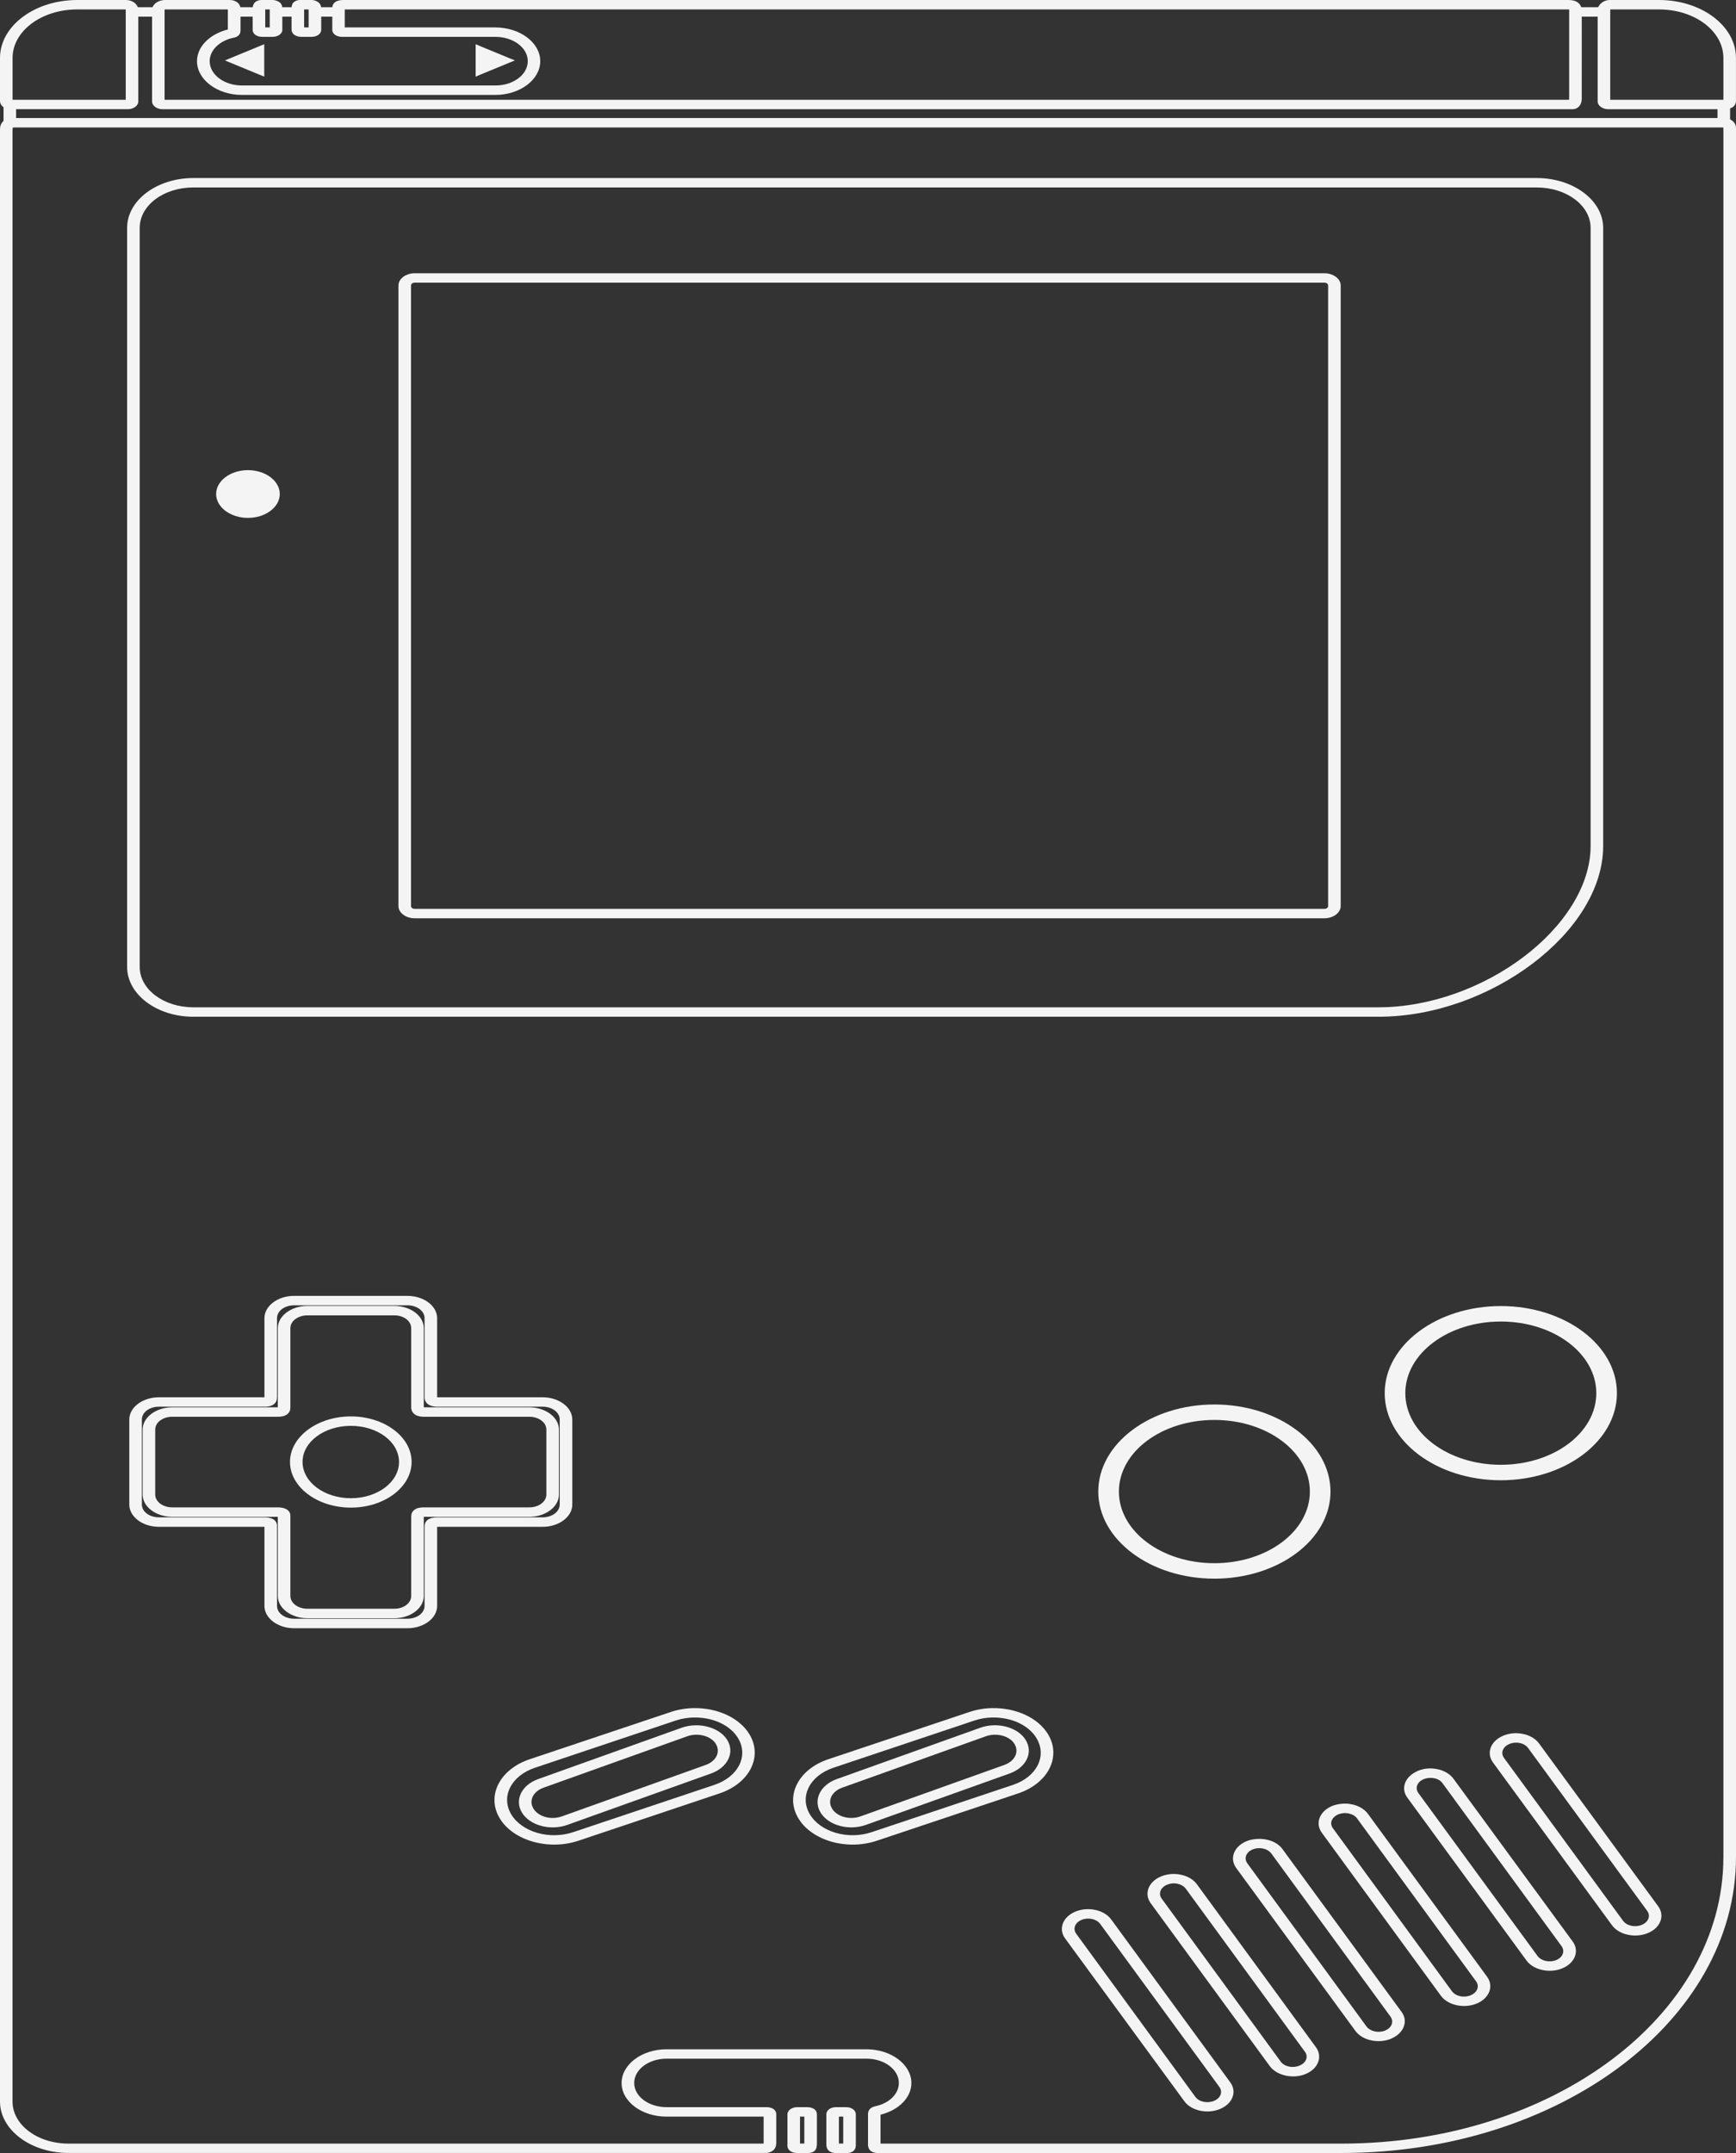 <?xml version="1.0" encoding="UTF-8" standalone="no"?>
<!-- Generator: Adobe Illustrator 13.0.0, SVG Export Plug-In . SVG Version: 6.00 Build 14948)  -->

<svg
   xmlns:ns="&amp;#38;ns_sfw;"
   xmlns:dc="http://purl.org/dc/elements/1.1/"
   xmlns:cc="http://creativecommons.org/ns#"
   xmlns:rdf="http://www.w3.org/1999/02/22-rdf-syntax-ns#"
   xmlns:svg="http://www.w3.org/2000/svg"
   xmlns="http://www.w3.org/2000/svg"
   xmlns:sodipodi="http://sodipodi.sourceforge.net/DTD/sodipodi-0.dtd"
   xmlns:inkscape="http://www.inkscape.org/namespaces/inkscape"
   version="1.2"
   id="Layer_3"
   x="0px"
   y="0px"
   width="184.796"
   height="229.147"
   viewBox="0 0 184.796 229.147"
   xml:space="preserve"
   inkscape:version="0.92.2 (5c3e80d, 2017-08-06)"
   sodipodi:docname="controller.svg"><rect x="0" y="0" width="184.796" height="229.147" fill="#333333" stroke="none"/><defs
     id="defs43" /><sodipodi:namedview
     pagecolor="#ffffff"
     bordercolor="#666666"
     borderopacity="1"
     objecttolerance="10"
     gridtolerance="10"
     guidetolerance="10"
     inkscape:pageopacity="0"
     inkscape:pageshadow="2"
     inkscape:window-width="1920"
     inkscape:window-height="1017"
     id="namedview41"
     showgrid="false"
     fit-margin-top="0"
     fit-margin-left="0"
     fit-margin-right="0"
     fit-margin-bottom="0"
     inkscape:zoom="0.48145317"
     inkscape:cx="92.734513"
     inkscape:cy="155.42201"
     inkscape:window-x="-8"
     inkscape:window-y="-8"
     inkscape:window-maximized="1"
     inkscape:current-layer="Layer_3" /><path
     id="path3"
     d="m 31.308,137.921 c -1.735,0 -3.158,1.068 -3.158,2.369 v 8.408 c 0,0.029 0.002,-0.001 0,0.016 H 16.92 c -1.735,0 -3.158,1.067 -3.158,2.369 v 9.05 c 0,1.301 1.423,2.369 3.158,2.369 h 11.23 c 0.004,0.023 0,-0.009 0,0.032 v 8.392 c 0,1.301 1.423,2.369 3.158,2.369 h 12.066 c 1.734,0 3.159,-1.067 3.159,-2.369 v -8.392 c 0,-0.057 -0.005,-0.012 0,-0.032 h 11.229 c 1.736,0 3.159,-1.067 3.159,-2.369 v -9.05 c 0,-1.301 -1.423,-2.369 -3.159,-2.369 H 46.553 c -0.032,0 0,0.002 -0.021,0 v -8.422 c 0,-1.3 -1.424,-2.369 -3.158,-2.369 H 31.308 Z m 0,1.004 h 12.066 c 1.011,0 1.82,0.607 1.82,1.364 v 8.454 c 0,0.293 0.163,0.61 0.48,0.784 0.318,0.173 0.634,0.188 0.879,0.188 h 11.209 c 1.013,0 1.82,0.606 1.82,1.364 v 9.05 c 0,0.759 -0.808,1.364 -1.82,1.364 H 46.533 c -0.354,-7.5e-4 -0.774,0.056 -1.046,0.298 -0.272,0.242 -0.293,0.509 -0.293,0.737 v 8.391 c 0,0.76 -0.809,1.364 -1.82,1.364 H 31.308 c -1.011,0 -1.82,-0.605 -1.82,-1.364 v -8.391 c 0,-0.189 0.029,-0.418 -0.209,-0.675 -0.236,-0.256 -0.678,-0.361 -1.065,-0.361 H 16.92 c -1.012,0 -1.819,-0.606 -1.819,-1.364 V 151.08 c 0,-0.759 0.807,-1.364 1.819,-1.364 h 11.293 c 0.297,0 0.656,-0.045 0.941,-0.266 0.285,-0.221 0.335,-0.497 0.335,-0.753 v -8.407 c 10e-4,-0.759 0.809,-1.365 1.819,-1.364 z"
     inkscape:connector-curvature="0"
     style="fill:#f4f4f4;stroke-width:0.866" /><path
     id="path5"
     d="m 32.73,138.991 c -1.735,0 -3.158,1.067 -3.158,2.369 v 8.407 c 0,0.029 0.002,-7.5e-4 0,0.016 h -11.23 c -1.734,0 -3.158,1.068 -3.158,2.369 v 6.917 c 0,1.3 1.424,2.369 3.158,2.369 h 11.23 c 0.004,0.023 0,-0.009 0,0.032 v 8.391 c 0,1.3 1.423,2.369 3.158,2.369 h 9.243 c 1.734,0 3.137,-1.068 3.137,-2.369 v -8.391 c 0,-0.058 -0.004,-0.013 0,-0.032 h 11.23 c 1.735,0 3.159,-1.068 3.159,-2.369 v -6.917 c 0,-1.301 -1.424,-2.369 -3.159,-2.369 H 45.131 c -0.033,0 -10e-4,0.002 -0.021,0 v -8.422 c 0,-1.301 -1.402,-2.369 -3.137,-2.369 H 32.73 Z m 0,1.004 h 9.243 c 1.011,0 1.799,0.606 1.799,1.365 v 8.454 c 0,0.292 0.162,0.61 0.48,0.784 0.319,0.174 0.636,0.189 0.879,0.189 H 56.34 c 1.012,0 1.82,0.606 1.82,1.364 v 6.917 c 0,0.758 -0.809,1.364 -1.82,1.364 H 45.111 c -0.354,0 -0.774,0.056 -1.045,0.298 -0.271,0.242 -0.294,0.508 -0.294,0.737 v 8.391 c 0,0.758 -0.788,1.364 -1.799,1.364 H 32.73 c -1.011,0 -1.82,-0.607 -1.82,-1.364 v -8.391 c 0,-0.189 0.029,-0.418 -0.209,-0.674 -0.238,-0.257 -0.7,-0.361 -1.087,-0.361 H 18.342 c -1.012,0 -1.819,-0.606 -1.819,-1.364 v -6.917 c 0,-0.759 0.808,-1.364 1.819,-1.364 h 11.272 c 0.297,0 0.676,-0.045 0.962,-0.266 0.285,-0.223 0.334,-0.497 0.334,-0.754 v -8.407 c 0,-0.76 0.809,-1.365 1.82,-1.365 z"
     inkscape:connector-curvature="0"
     style="fill:#f4f4f4;stroke-width:0.866" /><path
     id="path7"
     d="m 73.971,183.626 c -0.468,0.016 -0.933,0.091 -1.381,0.251 l -15.309,5.476 c -1.787,0.639 -2.547,2.266 -1.694,3.608 0.853,1.339 3.002,1.909 4.789,1.27 l 15.309,-5.474 c 1.786,-0.639 2.566,-2.251 1.716,-3.592 -0.64,-1.005 -2.029,-1.583 -3.431,-1.538 z m 0.063,1.004 c 0.88,-0.031 1.749,0.32 2.154,0.956 0.54,0.851 0.067,1.854 -1.066,2.26 L 59.813,193.32 c -1.135,0.406 -2.471,0.05 -3.013,-0.799 -0.541,-0.851 -0.067,-1.853 1.067,-2.258 l 15.309,-5.475 c 0.283,-0.101 0.565,-0.146 0.858,-0.157 z"
     inkscape:connector-curvature="0"
     style="fill:#f4f4f4;stroke-width:0.866" /><path
     id="path9"
     d="m 73.87,181.795 c -0.823,0.013 -1.649,0.141 -2.447,0.408 l -15.037,5.035 c -3.188,1.069 -4.624,3.883 -3.2,6.273 1.425,2.391 5.198,3.47 8.387,2.4 l 15.016,-5.034 c 3.188,-1.069 4.625,-3.884 3.2,-6.274 -1.069,-1.793 -3.45,-2.843 -5.919,-2.807 z m 0.041,1.004 c 1.948,-0.031 3.818,0.79 4.664,2.212 1.13,1.895 -0.002,4.109 -2.53,4.956 l -15.019,5.029 c -2.529,0.848 -5.479,-0.003 -6.608,-1.897 -1.129,-1.896 0.003,-4.109 2.53,-4.956 l 15.016,-5.035 c 0.633,-0.211 1.297,-0.304 1.945,-0.314 z"
     inkscape:connector-curvature="0"
     style="fill:#f4f4f4;stroke-width:0.866" /><path
     id="path11"
     d="m 105.76,183.626 c -0.468,0.016 -0.934,0.091 -1.38,0.251 l -15.31,5.474 c -1.786,0.64 -2.546,2.267 -1.693,3.608 0.852,1.339 3.002,1.909 4.788,1.27 l 15.31,-5.474 c 1.787,-0.64 2.545,-2.252 1.694,-3.592 -0.639,-1.005 -2.008,-1.582 -3.409,-1.538 z m 0.063,1.004 c 0.88,-0.031 1.749,0.32 2.154,0.956 0.54,0.851 0.067,1.854 -1.066,2.26 l -15.31,5.473 c -1.134,0.406 -2.471,0.05 -3.011,-0.799 -0.542,-0.851 -0.068,-1.853 1.066,-2.258 l 15.309,-5.475 c 0.283,-0.101 0.565,-0.146 0.858,-0.157 z"
     inkscape:connector-curvature="0"
     style="fill:#f4f4f4;stroke-width:0.866" /><path
     id="path13"
     d="m 105.66,181.795 c -0.823,0.013 -1.649,0.141 -2.447,0.408 l -15.038,5.035 c -3.188,1.069 -4.623,3.883 -3.199,6.273 1.425,2.391 5.178,3.47 8.366,2.4 l 15.036,-5.034 c 3.188,-1.069 4.624,-3.884 3.2,-6.274 -1.069,-1.793 -3.45,-2.843 -5.918,-2.807 z m 0.021,1.004 c 1.947,-0.031 3.816,0.79 4.663,2.212 1.13,1.895 0.018,4.109 -2.511,4.956 l -15.037,5.029 c -2.526,0.848 -5.458,-0.003 -6.587,-1.897 -1.13,-1.896 -0.02,-4.109 2.51,-4.956 l 15.036,-5.035 c 0.633,-0.211 1.275,-0.304 1.925,-0.314 z"
     inkscape:connector-curvature="0"
     style="fill:#f4f4f4;stroke-width:0.866" /><path
     id="path15"
     d="m 115.551,203.202 c -0.362,0.027 -0.729,0.112 -1.067,0.251 -1.349,0.553 -1.849,1.843 -1.107,2.854 l 12.695,17.332 c 0.739,1.012 2.436,1.386 3.785,0.83 1.349,-0.554 1.849,-1.828 1.107,-2.839 L 118.282,204.285 c -0.554,-0.76 -1.653,-1.163 -2.74,-1.081 z m 0.691,1.036 c 0.356,0.078 0.683,0.266 0.877,0.533 l 12.676,17.336 c 0.393,0.536 0.148,1.197 -0.564,1.49 -0.715,0.295 -1.595,0.112 -1.986,-0.424 l -12.674,-17.348 c -0.393,-0.535 -0.15,-1.197 0.564,-1.49 0.356,-0.147 0.751,-0.172 1.107,-0.095 z"
     inkscape:connector-curvature="0"
     style="fill:#f4f4f4;stroke-width:0.866" /><path
     id="path17"
     d="m 124.665,199.458 c -0.361,0.027 -0.729,0.112 -1.066,0.251 -1.35,0.553 -1.85,1.843 -1.108,2.854 l 12.674,17.332 c 0.74,1.012 2.458,1.403 3.807,0.848 1.35,-0.554 1.849,-1.843 1.108,-2.854 l -12.674,-17.348 c -0.555,-0.759 -1.655,-1.164 -2.741,-1.082 z m 0.692,1.035 c 0.356,0.078 0.682,0.266 0.877,0.533 l 12.674,17.348 c 0.393,0.535 0.129,1.181 -0.585,1.475 -0.715,0.294 -1.596,0.112 -1.987,-0.424 l -12.673,-17.348 c -0.393,-0.535 -0.129,-1.197 0.585,-1.49 0.357,-0.148 0.75,-0.174 1.109,-0.095 z"
     inkscape:connector-curvature="0"
     style="fill:#f4f4f4;stroke-width:0.866" /><path
     id="path19"
     d="m 133.767,195.723 c -0.361,0.027 -0.729,0.097 -1.066,0.235 -1.349,0.553 -1.849,1.842 -1.108,2.854 l 12.694,17.348 c 0.737,1.007 2.439,1.376 3.785,0.83 0.01,-0.003 0.013,-0.012 0.021,-0.016 1.33,-0.56 1.845,-1.833 1.108,-2.839 l -12.694,-17.348 c -0.554,-0.757 -1.653,-1.147 -2.74,-1.066 z m 0.69,1.02 c 0.358,0.078 0.683,0.266 0.879,0.533 l 12.674,17.348 c 0.393,0.536 0.15,1.197 -0.565,1.49 -0.713,0.295 -1.596,0.096 -1.986,-0.439 L 132.785,198.327 c -0.393,-0.535 -0.149,-1.197 0.564,-1.49 0.358,-0.148 0.752,-0.172 1.108,-0.095 z"
     inkscape:connector-curvature="0"
     style="fill:#f4f4f4;stroke-width:0.866" /><path
     id="path21"
     d="m 142.882,191.974 c -0.361,0.027 -0.729,0.097 -1.066,0.235 -1.349,0.555 -1.849,1.844 -1.108,2.855 l 12.674,17.348 c 0.739,1.011 2.458,1.387 3.807,0.831 1.351,-0.554 1.849,-1.843 1.109,-2.855 L 145.615,193.052 c -0.556,-0.76 -1.654,-1.164 -2.74,-1.082 z m 0.691,1.036 c 0.357,0.078 0.683,0.25 0.879,0.517 l 12.674,17.348 c 0.393,0.536 0.129,1.196 -0.585,1.49 -0.715,0.294 -1.596,0.097 -1.987,-0.44 l -12.669,-17.346 c -0.392,-0.535 -0.128,-1.181 0.585,-1.474 0.358,-0.147 0.751,-0.172 1.109,-0.095 z"
     inkscape:connector-curvature="0"
     style="fill:#f4f4f4;stroke-width:0.866" /><path
     id="path23"
     d="m 151.978,188.225 c -0.356,0.026 -0.715,0.116 -1.046,0.251 -0.006,0.002 -0.016,-0.003 -0.021,0 v 0.016 c -1.329,0.559 -1.844,1.818 -1.108,2.824 l 12.695,17.348 c 0.739,1.012 2.457,1.387 3.807,0.831 1.348,-0.555 1.848,-1.843 1.108,-2.855 l -12.696,-17.331 c -0.556,-0.759 -1.655,-1.164 -2.739,-1.083 z m 0.711,1.035 c 0.357,0.078 0.661,0.25 0.857,0.517 l 12.674,17.348 c 0.393,0.536 0.15,1.196 -0.564,1.49 -0.715,0.293 -1.596,0.096 -1.987,-0.44 l -12.675,-17.327 c -0.393,-0.536 -0.15,-1.197 0.564,-1.49 0.356,-0.146 0.771,-0.172 1.129,-0.094 z"
     inkscape:connector-curvature="0"
     style="fill:#f4f4f4;stroke-width:0.866" /><path
     id="path25"
     d="m 161.099,184.475 c -0.361,0.027 -0.729,0.112 -1.066,0.251 -1.349,0.555 -1.85,1.843 -1.108,2.855 l 12.675,17.332 c 0.738,1.012 2.456,1.387 3.806,0.831 1.349,-0.553 1.85,-1.843 1.108,-2.855 l -12.683,-17.33 c -0.554,-0.76 -1.653,-1.164 -2.739,-1.082 z m 0.689,1.035 c 0.359,0.078 0.684,0.266 0.879,0.534 l 12.676,17.336 c 0.393,0.535 0.129,1.196 -0.585,1.49 -0.716,0.294 -1.597,0.097 -1.987,-0.44 L 160.102,187.1 c -0.393,-0.535 -0.129,-1.196 0.585,-1.49 0.358,-0.148 0.751,-0.172 1.109,-0.095 z"
     inkscape:connector-curvature="0"
     style="fill:#f4f4f4;stroke-width:0.866" /><path
     id="path27"
     d="m 84.867,224.268 c -0.232,0 -0.479,0.058 -0.69,0.188 -0.213,0.131 -0.355,0.353 -0.355,0.565 v 3.043 c 0,0.197 -0.042,0.358 0.063,0.596 0.053,0.119 0.186,0.266 0.377,0.36 0.19,0.095 0.398,0.126 0.564,0.126 h 1.213 c 0.183,0 0.439,-0.055 0.606,-0.172 0.167,-0.117 0.217,-0.258 0.251,-0.361 0.069,-0.205 0.063,-0.358 0.063,-0.548 v -3.043 c 0,-0.137 -0.033,-0.331 -0.229,-0.502 -0.198,-0.171 -0.513,-0.251 -0.773,-0.251 h -1.09 z m 0.293,1.004 h 0.46 v 2.792 c -0.001,0.049 0.002,0.039 0,0.078 h -0.46 c -0.004,-0.042 0,-0.023 0,-0.078 z"
     inkscape:connector-curvature="0"
     style="fill:#f4f4f4;stroke-width:0.866" /><path
     id="path29"
     d="m 88.989,224.268 c -0.572,0 -1.024,0.329 -1.024,0.753 v 3.043 c 0,0.221 -0.009,0.387 0.083,0.596 0.046,0.104 0.127,0.228 0.293,0.329 0.167,0.103 0.398,0.158 0.565,0.158 h 1.337 c 0.214,0 0.473,-0.098 0.607,-0.22 0.136,-0.123 0.183,-0.238 0.209,-0.329 0.052,-0.183 0.042,-0.337 0.042,-0.533 v -3.043 c 0,-0.18 -0.087,-0.371 -0.272,-0.517 -0.184,-0.146 -0.452,-0.235 -0.711,-0.235 l -1.129,-0.001 z m 0.313,1.004 h 0.46 v 2.792 c 0,0.043 0.002,0.043 0,0.078 h -0.46 c -0.003,-0.04 0,-0.026 0,-0.078 z"
     inkscape:connector-curvature="0"
     style="fill:#f4f4f4;stroke-width:0.866" /><path
     id="path31"
     d="m 1.296,12.565 c -0.438,0 -0.877,0.204 -1.066,0.455 C 0.041,13.27 0,13.531 0,13.773 v 209.897 c 0,3.017 3.276,5.474 7.299,5.474 h 74.225 c 0.355,0 0.702,-0.172 0.879,-0.377 0.175,-0.205 0.229,-0.44 0.229,-0.705 v -3.043 c 0,-0.172 -0.073,-0.397 -0.293,-0.548 -0.22,-0.151 -0.51,-0.203 -0.752,-0.203 H 70.962 c -1.91,0 -3.451,-1.141 -3.451,-2.573 0,-1.433 1.541,-2.587 3.451,-2.587 h 21.269 c 1.911,0 3.451,1.156 3.451,2.587 0,1.213 -1.101,2.21 -2.593,2.494 v 0.016 c -0.31,0.061 -0.506,0.244 -0.586,0.392 -0.08,0.148 -0.104,0.283 -0.104,0.423 v 3.043 c 0.001,0.167 -0.023,0.32 0.063,0.549 0.044,0.113 0.129,0.266 0.314,0.377 0.184,0.11 0.419,0.157 0.606,0.157 h 49.439 c 23.18,0 41.975,-14.112 41.975,-31.497 V 13.61 c 0,-0.244 -0.092,-0.482 -0.313,-0.69 -0.222,-0.208 -0.602,-0.361 -1.004,-0.361 H 1.298 Z M 1.38,13.569 h 182.053 c 0.006,0.01 0.021,0.017 0.021,0.047 V 197.654 c 0,16.842 -18.18,30.493 -40.636,30.493 H 93.733 c -0.002,-0.04 10e-4,-0.03 0,-0.078 V 225.072 c 1.901,-0.477 3.284,-1.793 3.284,-3.373 0,-1.974 -2.156,-3.592 -4.79,-3.592 H 70.958 c -2.634,0 -4.789,1.618 -4.789,3.592 0,1.976 2.155,3.577 4.789,3.577 h 10.331 v 2.792 c 0,0.065 -0.011,0.052 -0.021,0.078 H 7.297 c -3.301,0.005 -5.962,-1.993 -5.962,-4.467 v -209.898 c 0,-0.115 0.028,-0.172 0.042,-0.204 z"
     inkscape:connector-curvature="0"
     style="fill:#f4f4f4;stroke-width:0.866" /><path
     id="circle33"
     d="m 129.27,149.481 c -6.817,0 -12.359,4.157 -12.359,9.269 0,5.114 5.542,9.27 12.359,9.27 6.818,0 12.36,-4.157 12.36,-9.27 0,-5.113 -5.542,-9.269 -12.36,-9.269 z m 0,1.004 c 6.095,0 11.021,3.695 11.021,8.266 0,4.571 -4.927,8.267 -11.021,8.267 -6.094,0 -11.021,-3.695 -11.021,-8.267 -10e-4,-4.571 4.926,-8.266 11.021,-8.266 z"
     inkscape:connector-curvature="0"
     style="fill:#f4f4f4;stroke-width:0.866" /><path
     id="circle35"
     d="m 129.27,150.124 c -6.344,0 -11.503,3.869 -11.503,8.627 0,4.758 5.158,8.627 11.503,8.627 6.345,0 11.503,-3.869 11.503,-8.627 0,-4.758 -5.158,-8.627 -11.503,-8.627 z m 0,1.003 c 5.621,0 10.164,3.408 10.164,7.624 0,4.215 -4.542,7.623 -10.164,7.623 -5.62,0 -10.164,-3.407 -10.164,-7.623 0,-4.216 4.543,-7.624 10.164,-7.624 z"
     inkscape:connector-curvature="0"
     style="fill:#f4f4f4;stroke-width:0.866" /><path
     id="circle37"
     d="m 159.761,139.005 c -6.818,0 -12.36,4.157 -12.36,9.27 0,5.114 5.542,9.27 12.36,9.27 6.818,0 12.36,-4.156 12.36,-9.27 0,-5.114 -5.542,-9.27 -12.36,-9.27 z m 0,1.004 c 6.095,0 11.021,3.696 11.021,8.267 0,4.571 -4.927,8.266 -11.021,8.266 -6.094,0 -11.022,-3.695 -11.022,-8.266 0,-4.57 4.927,-8.267 11.022,-8.267 z"
     inkscape:connector-curvature="0"
     style="fill:#f4f4f4;stroke-width:0.866" /><path
     id="circle39"
     d="m 159.761,139.648 c -6.345,0 -11.504,3.869 -11.504,8.628 0,4.758 5.159,8.627 11.504,8.627 6.344,0 11.502,-3.868 11.502,-8.627 0,-4.759 -5.158,-8.628 -11.502,-8.628 z m 0,1.004 c 5.62,0 10.164,3.408 10.164,7.624 0,4.215 -4.544,7.623 -10.164,7.623 -5.621,0 -10.165,-3.408 -10.165,-7.623 0,-4.216 4.544,-7.624 10.165,-7.624 z"
     inkscape:connector-curvature="0"
     style="fill:#f4f4f4;stroke-width:0.866" /><path
     id="path41"
     d="m 20.579,18.949 c -3.892,0 -7.048,2.383 -7.048,5.302 v 78.662 c 0,2.92 3.156,5.301 7.048,5.301 H 146.73 c 5.978,0 11.936,-2.271 16.418,-5.662 4.484,-3.389 7.509,-7.921 7.509,-12.514 V 24.25 c 0,-2.92 -3.179,-5.301 -7.066,-5.301 z m 0,1.004 h 143.01 c 3.169,0 5.73,1.921 5.73,4.298 v 65.782 c 0,4.261 -2.857,8.577 -7.132,11.811 -4.274,3.234 -9.935,5.365 -15.455,5.365 H 20.581 c -3.169,0 -5.709,-1.921 -5.709,-4.298 V 24.249 c 0,-2.377 2.541,-4.298 5.709,-4.298 z"
     inkscape:connector-curvature="0"
     style="fill:#f4f4f4;stroke-width:0.866" /><path
     id="path43"
     d="m 44.149,29.082 c -0.95,0 -1.735,0.59 -1.735,1.302 v 66.049 c 0,0.713 0.785,1.301 1.735,1.301 h 96.832 c 0.95,0 1.736,-0.59 1.736,-1.301 V 30.384 c 0,-0.713 -0.786,-1.302 -1.736,-1.302 z m 0,1.004 h 96.832 c 0.227,0 0.397,0.128 0.397,0.298 v 66.049 c 0,0.17 -0.171,0.298 -0.397,0.298 H 44.149 c -0.227,0 -0.397,-0.128 -0.397,-0.298 V 30.384 c -0.001,-0.17 0.17,-0.298 0.397,-0.298 z"
     inkscape:connector-curvature="0"
     style="fill:#f4f4f4;stroke-width:0.866" /><path
     id="circle45"
     d="m 26.394,50.038 c -1.866,0 -3.388,1.141 -3.388,2.541 0,1.399 1.522,2.541 3.388,2.541 1.865,0 3.388,-1.141 3.388,-2.541 0,-1.399 -1.523,-2.541 -3.388,-2.541 z"
     inkscape:connector-curvature="0"
     style="fill:#f4f4f4;stroke-width:0.866" /><path
     id="path47"
     d="M 27.815,7.5e-4 C 27.594,7.5e-4 27.343,0.084 27.208,0.189 27.074,0.294 27.016,0.4 26.978,0.487 26.904,0.661 26.895,0.81 26.895,0.941 V 3.184 c 0,0.18 0.087,0.371 0.272,0.517 0.185,0.146 0.474,0.22 0.732,0.22 h 1.109 c 0.572,0 1.045,-0.313 1.045,-0.737 V 0.941 c 0,-0.164 -0.001,-0.342 -0.146,-0.549 C 29.761,0.185 29.358,0 29.028,0 H 27.815 Z M 28.233,1.005 h 0.481 v 1.913 h -0.481 z"
     inkscape:connector-curvature="0"
     style="fill:#f4f4f4;stroke-width:0.866" /><path
     id="path49"
     d="m 31.893,7.5e-4 c -0.206,0 -0.454,0.094 -0.585,0.204 -0.131,0.11 -0.182,0.2 -0.209,0.282 C 31.042,0.652 31.036,0.795 31.036,0.941 V 3.184 c 0,0.136 0.054,0.315 0.251,0.486 0.197,0.171 0.512,0.251 0.774,0.251 h 1.088 c 0.231,0 0.477,-0.043 0.689,-0.172 0.212,-0.13 0.355,-0.352 0.355,-0.564 V 0.942 C 34.193,0.805 34.18,0.634 34.068,0.44 33.956,0.245 33.584,7.5e-4 33.19,7.5e-4 Z M 32.374,1.005 h 0.48 v 1.913 h -0.48 z"
     inkscape:connector-curvature="0"
     style="fill:#f4f4f4;stroke-width:0.866" /><path
     id="path51"
     d="m 17.567,7.5e-4 c -0.446,0 -0.845,0.184 -1.066,0.392 -0.22,0.208 -0.312,0.427 -0.313,0.674 v 9.725 c 0,0.455 0.501,0.831 1.108,0.831 h 150.096 c 0.44,0 0.699,-0.255 0.816,-0.455 0.117,-0.2 0.167,-0.406 0.167,-0.674 V 1.13 c 0,-0.328 -0.125,-0.649 -0.418,-0.863 -0.287,-0.213 -0.661,-0.266 -0.956,-0.266 H 36.459 c -0.288,0 -0.703,0.102 -0.9,0.329 -0.196,0.228 -0.187,0.431 -0.187,0.612 V 3.186 c 0,0.171 0.093,0.381 0.313,0.533 0.22,0.152 0.489,0.203 0.731,0.203 h 16.313 c 1.91,0 3.451,1.156 3.451,2.588 C 56.18,7.944 54.639,9.099 52.729,9.099 H 25.771 c -1.91,0 -3.45,-1.155 -3.45,-2.588 0,-1.213 1.123,-2.228 2.614,-2.51 C 25.242,3.939 25.44,3.757 25.519,3.61 25.599,3.462 25.603,3.327 25.603,3.186 V 0.943 c 0,-0.211 -0.067,-0.428 -0.251,-0.612 C 25.167,0.148 24.835,0.002 24.473,0.002 h -6.901 -0.005 z m 149.469,0.989 c -0.034,-0.024 0,-0.019 0,0.141 V 10.494 c 0,0.078 -0.011,0.079 -0.021,0.125 H 17.52 V 1.068 c 0,0.014 0.002,-0.046 0.021,-0.063 0.019,-0.017 0,0 0.021,0 h 6.692 v 2.133 c -1.893,0.479 -3.284,1.797 -3.284,3.373 0,1.976 2.156,3.592 4.79,3.592 h 26.958 c 2.634,0 4.79,-1.616 4.79,-3.592 0,-1.976 -2.156,-3.592 -4.79,-3.592 H 36.698 V 1.005 h 130.294 c 0.089,0 0.075,0.009 0.041,-0.016 z"
     inkscape:connector-curvature="0"
     style="fill:#f4f4f4;stroke-width:0.866" /><path
     id="path53"
     d="M 8.219,7.5e-4 C 3.689,7.5e-4 0,2.768 0,6.165 v 4.595 c 0,0.211 0.12,0.49 0.397,0.658 0.278,0.17 0.602,0.204 0.92,0.204 h 12.297 c 0.606,0 1.108,-0.376 1.108,-0.831 V 1.068 c 0,-0.26 -0.104,-0.49 -0.313,-0.69 C 14.2,0.178 13.841,0.002 13.425,0.002 H 8.219 Z m 0,1.004 h 5.124 c 0.013,0.018 0.042,0.043 0.042,0.063 V 10.62 H 1.339 V 6.166 C 1.338,3.311 4.413,1.005 8.219,1.005 Z"
     inkscape:connector-curvature="0"
     style="fill:#f4f4f4;stroke-width:0.866" /><path
     id="path55"
     d="m 171.366,7.5e-4 c -0.415,0 -0.753,0.176 -0.962,0.377 -0.209,0.2 -0.335,0.43 -0.335,0.69 v 9.725 c 0,0.455 0.522,0.831 1.13,0.831 h 12.297 c 0.318,0 0.642,-0.035 0.92,-0.204 0.278,-0.169 0.377,-0.447 0.377,-0.658 V 6.165 C 184.793,2.768 181.126,0 176.602,0 h -5.229 z m 0.083,1.004 h 5.146 c 3.807,0 6.859,2.305 6.859,5.161 V 10.62 H 171.408 V 1.068 c 0,-0.019 0.029,-0.045 0.041,-0.063 z"
     inkscape:connector-curvature="0"
     style="fill:#f4f4f4;stroke-width:0.866" /><path
     id="line57"
     d="m 0.376,11.091 v 1.96 H 1.714 V 11.091 Z"
     inkscape:connector-curvature="0"
     style="fill:#f4f4f4;stroke-width:0.866" /><path
     id="line59"
     d="m 14.033,0.769 v 1.004 h 2.845 V 0.769 Z"
     inkscape:connector-curvature="0"
     style="fill:#f4f4f4;stroke-width:0.866" /><path
     id="line61"
     d="m 24.866,0.769 v 1.004 h 2.845 V 0.769 Z"
     inkscape:connector-curvature="0"
     style="fill:#f4f4f4;stroke-width:0.866" /><path
     id="line63"
     d="M 29.321,0.769 V 1.774 H 31.81 V 0.769 Z"
     inkscape:connector-curvature="0"
     style="fill:#f4f4f4;stroke-width:0.866" /><path
     id="line65"
     d="m 33.546,0.769 v 1.004 h 2.488 V 0.769 Z"
     inkscape:connector-curvature="0"
     style="fill:#f4f4f4;stroke-width:0.866" /><path
     id="line67"
     d="m 167.918,0.769 v 1.004 h 2.845 V 0.769 Z"
     inkscape:connector-curvature="0"
     style="fill:#f4f4f4;stroke-width:0.866" /><path
     id="line69"
     d="m 182.83,11.123 v 1.866 h 1.337 v -1.866 z"
     inkscape:connector-curvature="0"
     style="fill:#f4f4f4;stroke-width:0.866" /><path
     id="polygon71"
     d="m 28.129,4.707 -0.502,0.203 -3.158,1.302 -0.523,0.22 0.523,0.219 3.158,1.302 0.502,0.204 V 7.734 5.13 Z"
     inkscape:connector-curvature="0"
     style="fill:#f4f4f4;stroke-width:0.866" /><path
     id="polygon73"
     d="M 50.632,4.707 V 5.13 7.734 8.157 l 0.48,-0.204 3.158,-1.302 0.544,-0.22 -0.544,-0.219 -3.158,-1.302 z"
     inkscape:connector-curvature="0"
     style="fill:#f4f4f4;stroke-width:0.866" /><path
     id="circle75"
     d="m 37.352,150.751 c -3.565,0 -6.483,2.172 -6.483,4.846 0,2.675 2.918,4.862 6.483,4.862 3.565,0 6.463,-2.188 6.463,-4.862 0,-2.674 -2.898,-4.846 -6.463,-4.846 z m 0,1.004 c 2.842,0 5.124,1.712 5.124,3.843 0,2.132 -2.282,3.859 -5.124,3.859 -2.842,0 -5.145,-1.726 -5.145,-3.859 0,-2.131 2.303,-3.843 5.145,-3.843 z"
     inkscape:connector-curvature="0"
     style="fill:#f4f4f4;stroke-width:0.866" /></svg>